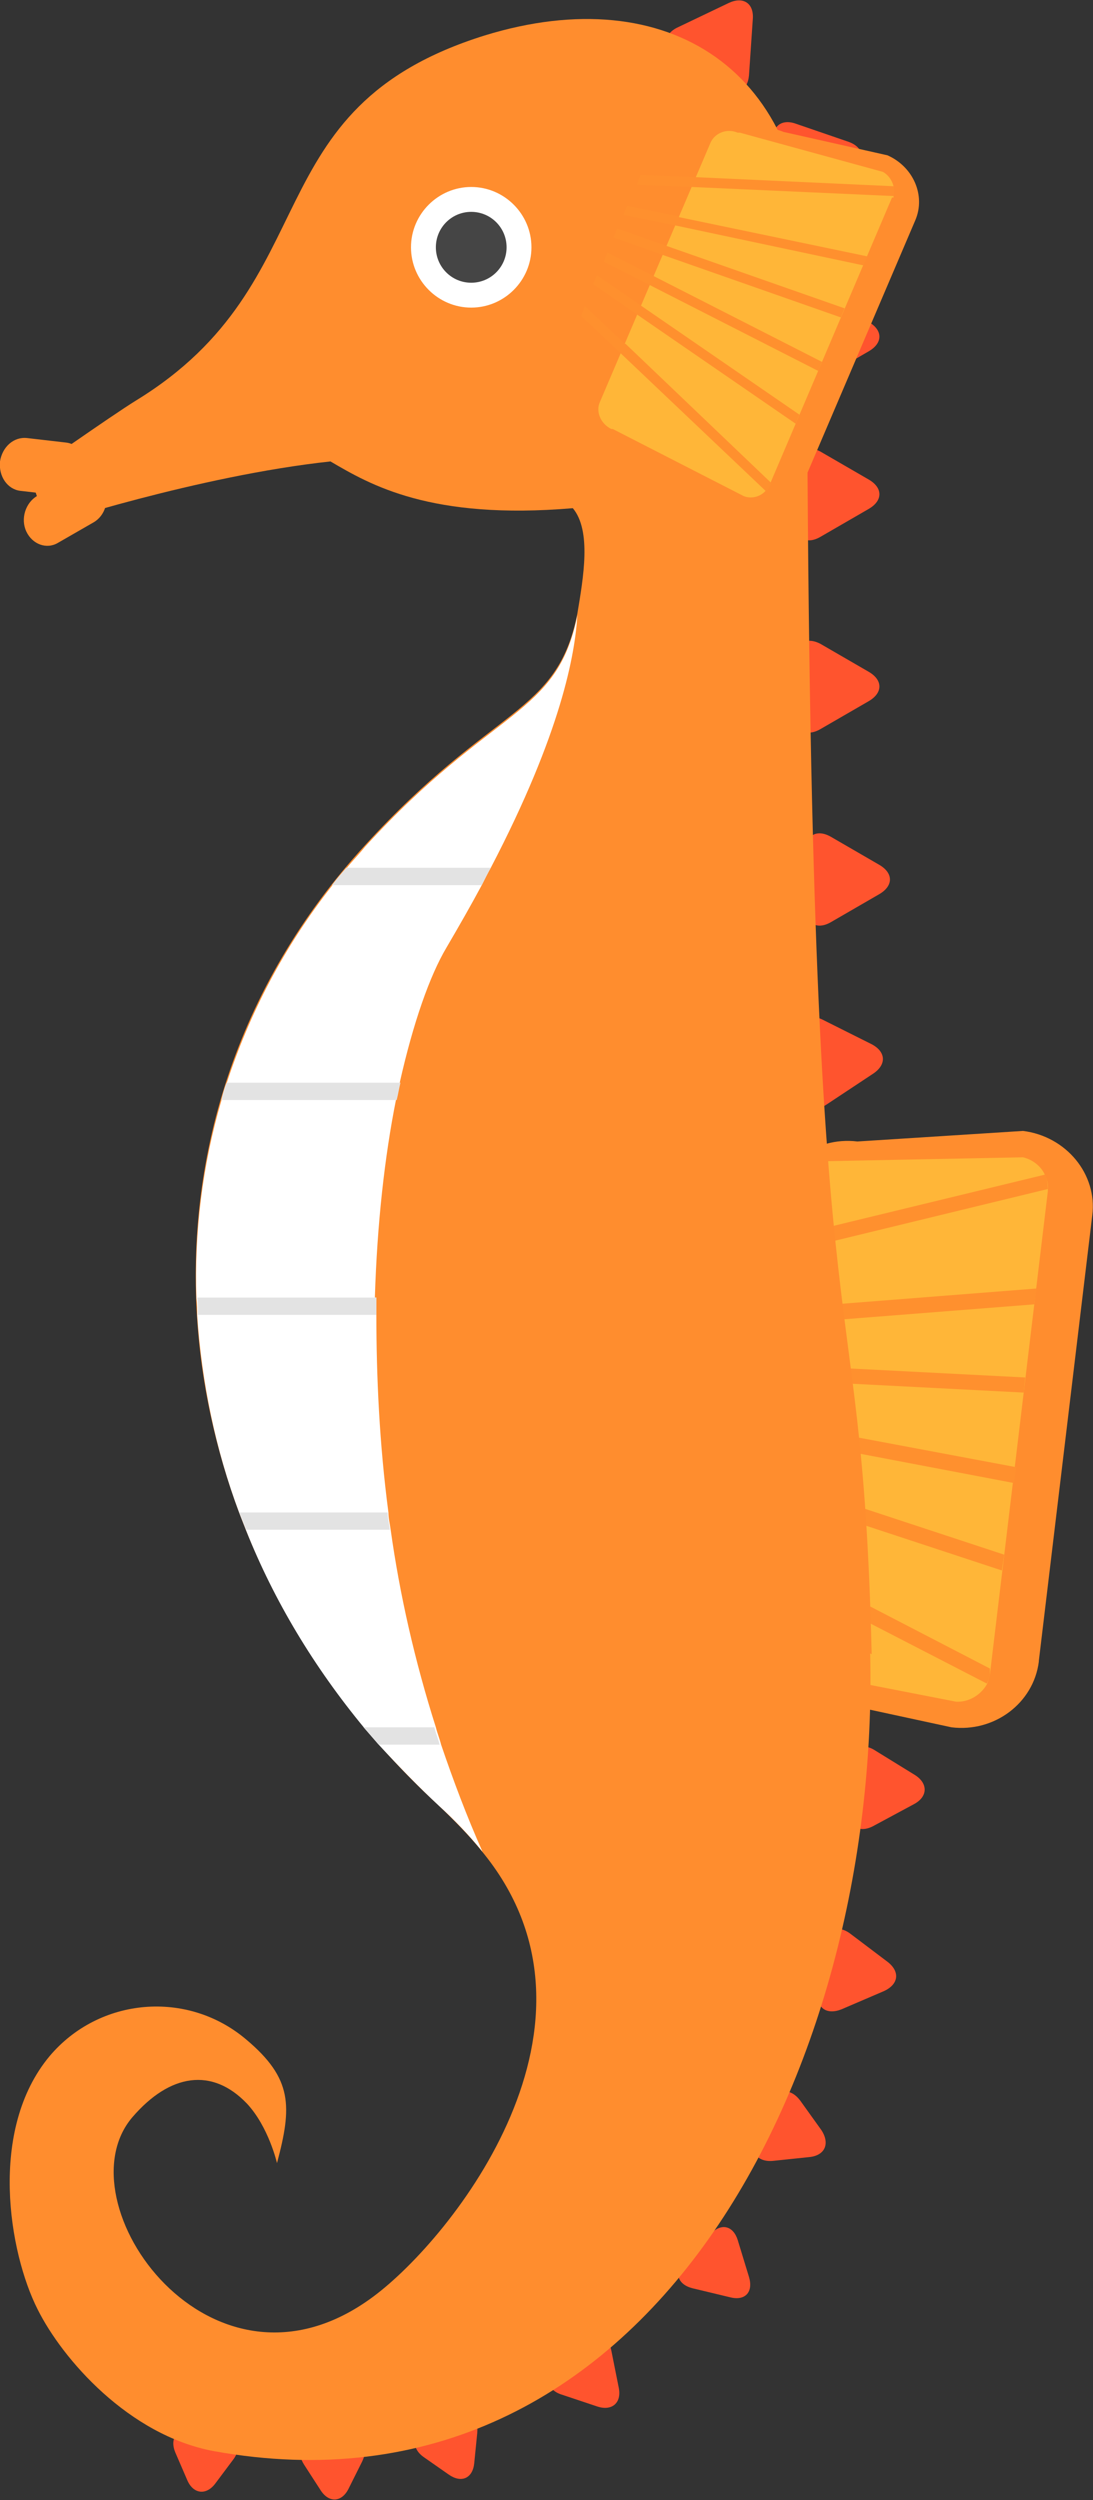 <svg width="35" height="80" viewBox="0 0 35 80" fill="none" xmlns="http://www.w3.org/2000/svg">
<rect x="0" y="0" width="35" height="80" fill="#333333" stroke="none"/>
<g clip-path="url(#clip0_81_630)">
<path d="M21.646 1.809C21.212 1.52 21.236 1.086 21.718 0.868L23.334 0.096C23.791 -0.121 24.153 0.096 24.105 0.627L23.984 2.413C23.936 2.919 23.575 3.112 23.141 2.823L21.67 1.809H21.646Z" fill="#FF542E"/>
<path d="M24.78 4.584C24.683 4.077 24.997 3.788 25.479 3.957L27.166 4.536C27.648 4.704 27.744 5.115 27.359 5.452L26.033 6.634C25.647 6.972 25.238 6.852 25.141 6.345L24.804 4.584H24.78Z" fill="#FF542E"/>
<path d="M25.455 9.891C25.455 9.385 25.816 9.168 26.274 9.409L27.817 10.302C28.275 10.567 28.275 10.977 27.817 11.242L26.274 12.135C25.816 12.4 25.455 12.183 25.455 11.653V9.867V9.891Z" fill="#FF542E"/>
<path d="M25.455 14.934C25.455 14.427 25.816 14.21 26.274 14.451L27.817 15.344C28.275 15.609 28.275 16.019 27.817 16.285L26.274 17.177C25.816 17.443 25.455 17.226 25.455 16.695V14.909V14.934Z" fill="#FF542E"/>
<path d="M25.455 21.086C25.455 20.579 25.816 20.362 26.274 20.603L27.817 21.496C28.275 21.761 28.275 22.171 27.817 22.437L26.274 23.329C25.816 23.595 25.455 23.378 25.455 22.847V21.061V21.086Z" fill="#FF542E"/>
<path d="M25.792 27.238C25.792 26.731 26.154 26.514 26.612 26.779L28.154 27.672C28.612 27.937 28.612 28.347 28.154 28.613L26.612 29.505C26.154 29.771 25.792 29.554 25.792 29.023V27.238Z" fill="#FF542E"/>
<path d="M25.527 33.148C25.503 32.642 25.84 32.4 26.322 32.618L27.913 33.414C28.371 33.655 28.395 34.065 27.961 34.355L26.467 35.344C26.033 35.633 25.647 35.44 25.623 34.934L25.527 33.148Z" fill="#FF542E"/>
<path d="M26.467 38.552C26.419 38.046 26.756 37.805 27.238 38.022L28.853 38.77C29.335 38.987 29.36 39.421 28.95 39.711L27.479 40.748C27.046 41.037 26.66 40.868 26.612 40.362L26.443 38.577L26.467 38.552Z" fill="#FF542E"/>
<path d="M27.045 50.688C27.045 50.181 27.407 49.964 27.865 50.205L29.142 50.929C29.601 51.194 29.601 51.604 29.142 51.87L27.889 52.618C27.431 52.883 27.07 52.666 27.07 52.159V50.688H27.045Z" fill="#FF542E"/>
<path d="M26.829 44.535C26.829 44.029 27.19 43.812 27.648 44.053L28.926 44.777C29.384 45.042 29.384 45.452 28.926 45.718L27.672 46.466C27.214 46.731 26.853 46.514 26.853 46.007V44.535H26.829Z" fill="#FF542E"/>
<path d="M27.214 56.453C27.214 55.947 27.6 55.73 28.034 56.019L29.287 56.791C29.721 57.057 29.721 57.491 29.263 57.732L27.962 58.432C27.504 58.673 27.142 58.432 27.166 57.925L27.214 56.453Z" fill="#FF542E"/>
<path d="M26.37 62.244C26.443 61.737 26.828 61.568 27.238 61.882L28.419 62.774C28.829 63.088 28.781 63.498 28.299 63.715L26.949 64.294C26.467 64.487 26.129 64.246 26.202 63.739L26.37 62.292V62.244Z" fill="#FF542E"/>
<path d="M24.683 67.31C24.9 66.828 25.31 66.803 25.623 67.213L26.298 68.154C26.588 68.589 26.419 68.975 25.913 69.023L24.756 69.144C24.249 69.192 23.984 68.854 24.201 68.371L24.683 67.31Z" fill="#FF542E"/>
<path d="M22.755 71.484C23.093 71.122 23.478 71.218 23.623 71.677L23.984 72.859C24.129 73.341 23.864 73.631 23.382 73.51L22.177 73.221C21.694 73.1 21.574 72.714 21.911 72.352L22.755 71.46V71.484Z" fill="#FF542E"/>
<path d="M18.73 74.909C19.091 74.572 19.477 74.716 19.573 75.199L19.814 76.405C19.911 76.888 19.597 77.153 19.139 77.008L17.982 76.622C17.524 76.478 17.428 76.067 17.814 75.754L18.73 74.934V74.909Z" fill="#FF542E"/>
<path d="M14.559 77.322C15.017 77.129 15.331 77.346 15.282 77.853L15.186 78.818C15.138 79.3 14.776 79.469 14.366 79.18L13.571 78.625C13.161 78.335 13.209 77.925 13.667 77.732L14.559 77.322Z" fill="#FF542E"/>
<path d="M11.112 78.022C11.594 78.022 11.811 78.335 11.594 78.77L11.16 79.638C10.943 80.072 10.534 80.097 10.268 79.686L9.738 78.866C9.473 78.456 9.642 78.094 10.148 78.07L11.112 78.022Z" fill="#FF542E"/>
<path d="M7.111 77.877C7.593 77.925 7.762 78.311 7.472 78.697L6.894 79.469C6.605 79.855 6.195 79.807 6.002 79.373L5.616 78.48C5.424 78.022 5.665 77.708 6.147 77.756L7.111 77.877Z" fill="#FF542E"/>
<path d="M33.265 53.172C33.096 54.499 31.842 55.44 30.468 55.271L25.334 54.162C23.96 53.993 22.948 52.786 23.116 51.46L24.659 38.625C24.828 37.322 26.081 36.357 27.455 36.526L32.758 36.188C34.132 36.357 35.145 37.563 34.976 38.89L33.265 53.148V53.172Z" fill="#FF8D2E"/>
<path d="M33.554 38.118L31.698 53.583C31.698 53.583 31.649 53.8 31.601 53.896C31.408 54.234 31.023 54.475 30.613 54.451L23.43 53.052H23.357C22.803 52.98 22.393 52.473 22.441 51.942L24.105 38.046C24.177 37.515 24.683 37.105 25.262 37.177H25.406L32.758 37.032C33.072 37.105 33.337 37.322 33.457 37.587C33.529 37.732 33.578 37.901 33.554 38.07C33.554 38.07 33.554 38.118 33.554 38.142V38.118Z" fill="#FFB638"/>
<path d="M22.827 48.806L20.393 47.551L20.32 48.058L22.755 49.312L31.601 53.872C31.601 53.872 31.698 53.679 31.698 53.559V53.39L22.803 48.782L22.827 48.806ZM33.457 37.587L23.888 39.904L21.212 40.555L21.14 41.062L23.816 40.41L33.554 38.046C33.554 37.877 33.53 37.708 33.457 37.563V37.587Z" fill="#FF902E"/>
<path d="M23.068 46.755L20.585 45.935L20.513 46.441L22.996 47.262L32.083 50.253L32.156 49.747L23.068 46.755ZM23.647 41.978L21.044 42.171L20.971 42.678L23.575 42.485L33.12 41.737L33.192 41.23L23.647 41.978Z" fill="#FF902E"/>
<path d="M23.261 45.187L20.73 44.704L20.682 45.211L23.213 45.694L32.469 47.455L32.541 46.948L23.285 45.211L23.261 45.187ZM23.454 43.571L20.875 43.426L20.802 43.932L23.381 44.077L32.782 44.56L32.83 44.077L23.43 43.595L23.454 43.571Z" fill="#FF902E"/>
<path d="M27.913 52.931C27.576 38.963 25.84 46.417 25.84 8.685C25.912 2.268 21.405 -0.676 15.523 1.134C8.027 3.474 10.582 8.999 4.363 12.811C3.543 13.317 0.94 15.151 0.94 15.151L1.494 16.815C1.494 16.815 6.339 15.223 10.582 14.765C11.859 15.513 13.788 16.646 18.343 16.261C18.946 16.984 18.681 18.48 18.488 19.638C17.837 22.895 15.788 22.557 11.691 27.045C3.399 36.092 4.965 49.409 14.005 57.732C14.511 58.215 14.993 58.697 15.403 59.204C20.007 64.728 14.463 71.628 11.956 73.486C6.773 77.346 1.904 70.47 4.242 67.744C5.448 66.345 6.797 66.152 7.906 67.31C8.605 68.058 8.87 69.216 8.87 69.216C9.352 67.406 9.377 66.514 7.882 65.259C6.002 63.667 3.182 63.908 1.591 65.79C-0.386 68.154 0.289 72.087 1.205 73.896C2.001 75.489 4.122 77.925 6.846 78.432C20.73 80.941 28.178 66.369 27.865 52.907L27.913 52.931Z" fill="#FF8D2E"/>
<path d="M17.018 7.913C17.018 6.852 16.15 5.983 15.089 5.983C14.029 5.983 13.161 6.852 13.161 7.913C13.161 8.975 14.029 9.843 15.089 9.843C16.15 9.843 17.018 8.975 17.018 7.913Z" fill="white"/>
<path d="M16.222 7.913C16.222 7.286 15.716 6.779 15.089 6.779C14.463 6.779 13.957 7.286 13.957 7.913C13.957 8.54 14.463 9.047 15.089 9.047C15.716 9.047 16.222 8.54 16.222 7.913Z" fill="#454545"/>
<path d="M25.672 15.561C25.334 16.357 24.394 16.695 23.574 16.357L20.61 14.741C19.79 14.379 19.38 13.462 19.718 12.666L22.996 5.018C23.333 4.222 24.273 3.884 25.093 4.222L28.419 4.97C29.239 5.332 29.649 6.248 29.311 7.045L25.672 15.561Z" fill="#FF8D2E"/>
<path d="M28.564 6.321L24.635 15.537C24.635 15.537 24.563 15.657 24.515 15.706C24.346 15.899 24.057 15.971 23.816 15.875L19.621 13.727H19.573C19.236 13.559 19.067 13.172 19.212 12.859L22.755 4.56C22.9 4.246 23.285 4.101 23.623 4.246H23.695L28.275 5.501C28.444 5.597 28.564 5.766 28.613 5.959C28.613 6.056 28.613 6.176 28.613 6.273C28.613 6.273 28.613 6.297 28.613 6.321H28.564Z" fill="#FFB638"/>
<path d="M20.007 11.001L18.729 9.795L18.609 10.109L19.886 11.315L24.539 15.73C24.539 15.73 24.635 15.609 24.659 15.561L24.707 15.464L20.031 11.001H20.007ZM28.612 5.959L22.273 5.669L20.513 5.597L20.393 5.911L22.152 5.983L28.612 6.273C28.612 6.273 28.66 6.055 28.612 5.959Z" fill="#FF902E"/>
<path d="M20.513 9.771L19.115 8.806L18.995 9.095L20.393 10.06L25.479 13.559L25.599 13.269L20.513 9.771ZM21.743 6.924L20.079 6.586L19.959 6.876L21.622 7.213L27.648 8.492L27.769 8.203L21.743 6.948V6.924Z" fill="#FF902E"/>
<path d="M20.923 8.83L19.453 8.082L19.332 8.372L20.802 9.119L26.202 11.87L26.322 11.58L20.923 8.83ZM21.333 7.865L19.766 7.31L19.645 7.599L21.212 8.154L26.925 10.157L27.046 9.867L21.333 7.865Z" fill="#FF902E"/>
<path d="M12.052 41.52C12.052 41.713 12.052 41.882 12.052 42.075C12.052 44.053 12.149 46.2 12.438 48.396C12.438 48.589 12.486 48.758 12.51 48.95C12.8 51.025 13.282 53.148 13.957 55.271C14.005 55.464 14.077 55.633 14.125 55.826C14.511 56.96 14.945 58.118 15.451 59.252C15.041 58.745 14.559 58.239 14.053 57.78C13.378 57.153 12.752 56.502 12.149 55.85C11.98 55.657 11.835 55.489 11.667 55.295C10.052 53.341 8.774 51.218 7.882 48.975C7.81 48.782 7.738 48.613 7.665 48.42C6.894 46.369 6.46 44.222 6.316 42.099C6.316 41.906 6.316 41.737 6.291 41.544C6.219 39.421 6.484 37.274 7.087 35.223C7.135 35.03 7.183 34.837 7.256 34.668C7.979 32.449 9.088 30.302 10.63 28.347C10.775 28.154 10.919 27.985 11.088 27.793C11.281 27.551 11.498 27.334 11.691 27.093C15.789 22.605 17.838 22.943 18.488 19.686C18.416 20.917 17.982 23.426 15.716 27.768C15.62 27.937 15.524 28.13 15.427 28.323C15.09 28.951 14.704 29.626 14.294 30.326C13.764 31.218 13.234 32.714 12.8 34.644C12.752 34.837 12.727 35.006 12.679 35.199C12.318 37.008 12.076 39.156 12.004 41.52H12.052Z" fill="white"/>
<path d="M15.716 27.768C15.62 27.937 15.524 28.13 15.427 28.323H10.63C10.775 28.13 10.92 27.961 11.088 27.768H15.716Z" fill="#E3E3E3"/>
<path d="M12.824 34.644C12.776 34.837 12.752 35.006 12.703 35.199H7.087C7.135 35.006 7.183 34.813 7.256 34.644H12.824Z" fill="#E3E3E3"/>
<path d="M12.052 41.52C12.052 41.713 12.052 41.882 12.052 42.075H6.34C6.34 41.882 6.34 41.713 6.315 41.52H12.076H12.052Z" fill="#E3E3E3"/>
<path d="M12.486 48.95H7.882C7.81 48.758 7.738 48.589 7.666 48.396H12.414C12.414 48.589 12.462 48.758 12.486 48.95Z" fill="#E3E3E3"/>
<path d="M14.101 55.826H12.125C11.956 55.633 11.811 55.464 11.643 55.271H13.908C13.957 55.464 14.029 55.633 14.077 55.826H14.101Z" fill="#E3E3E3"/>
<path d="M2.748 15.102C2.7 15.561 2.314 15.899 1.904 15.85L0.651 15.706C0.241 15.657 -0.048 15.247 -0 14.765C0.072 14.306 0.434 13.969 0.868 14.017L2.121 14.162C2.531 14.21 2.82 14.644 2.772 15.102H2.748Z" fill="#FF8D2E"/>
<path d="M3.326 15.585C3.519 15.995 3.374 16.502 2.989 16.719L1.856 17.37C1.494 17.587 1.036 17.419 0.843 17.008C0.651 16.598 0.819 16.092 1.181 15.874L2.314 15.223C2.675 15.006 3.133 15.175 3.326 15.585Z" fill="#FF8D2E"/>
</g>
<defs>
<clipPath id="clip0_81_630">
<rect width="35" height="80" fill="white"/>
</clipPath>
</defs>
</svg>

